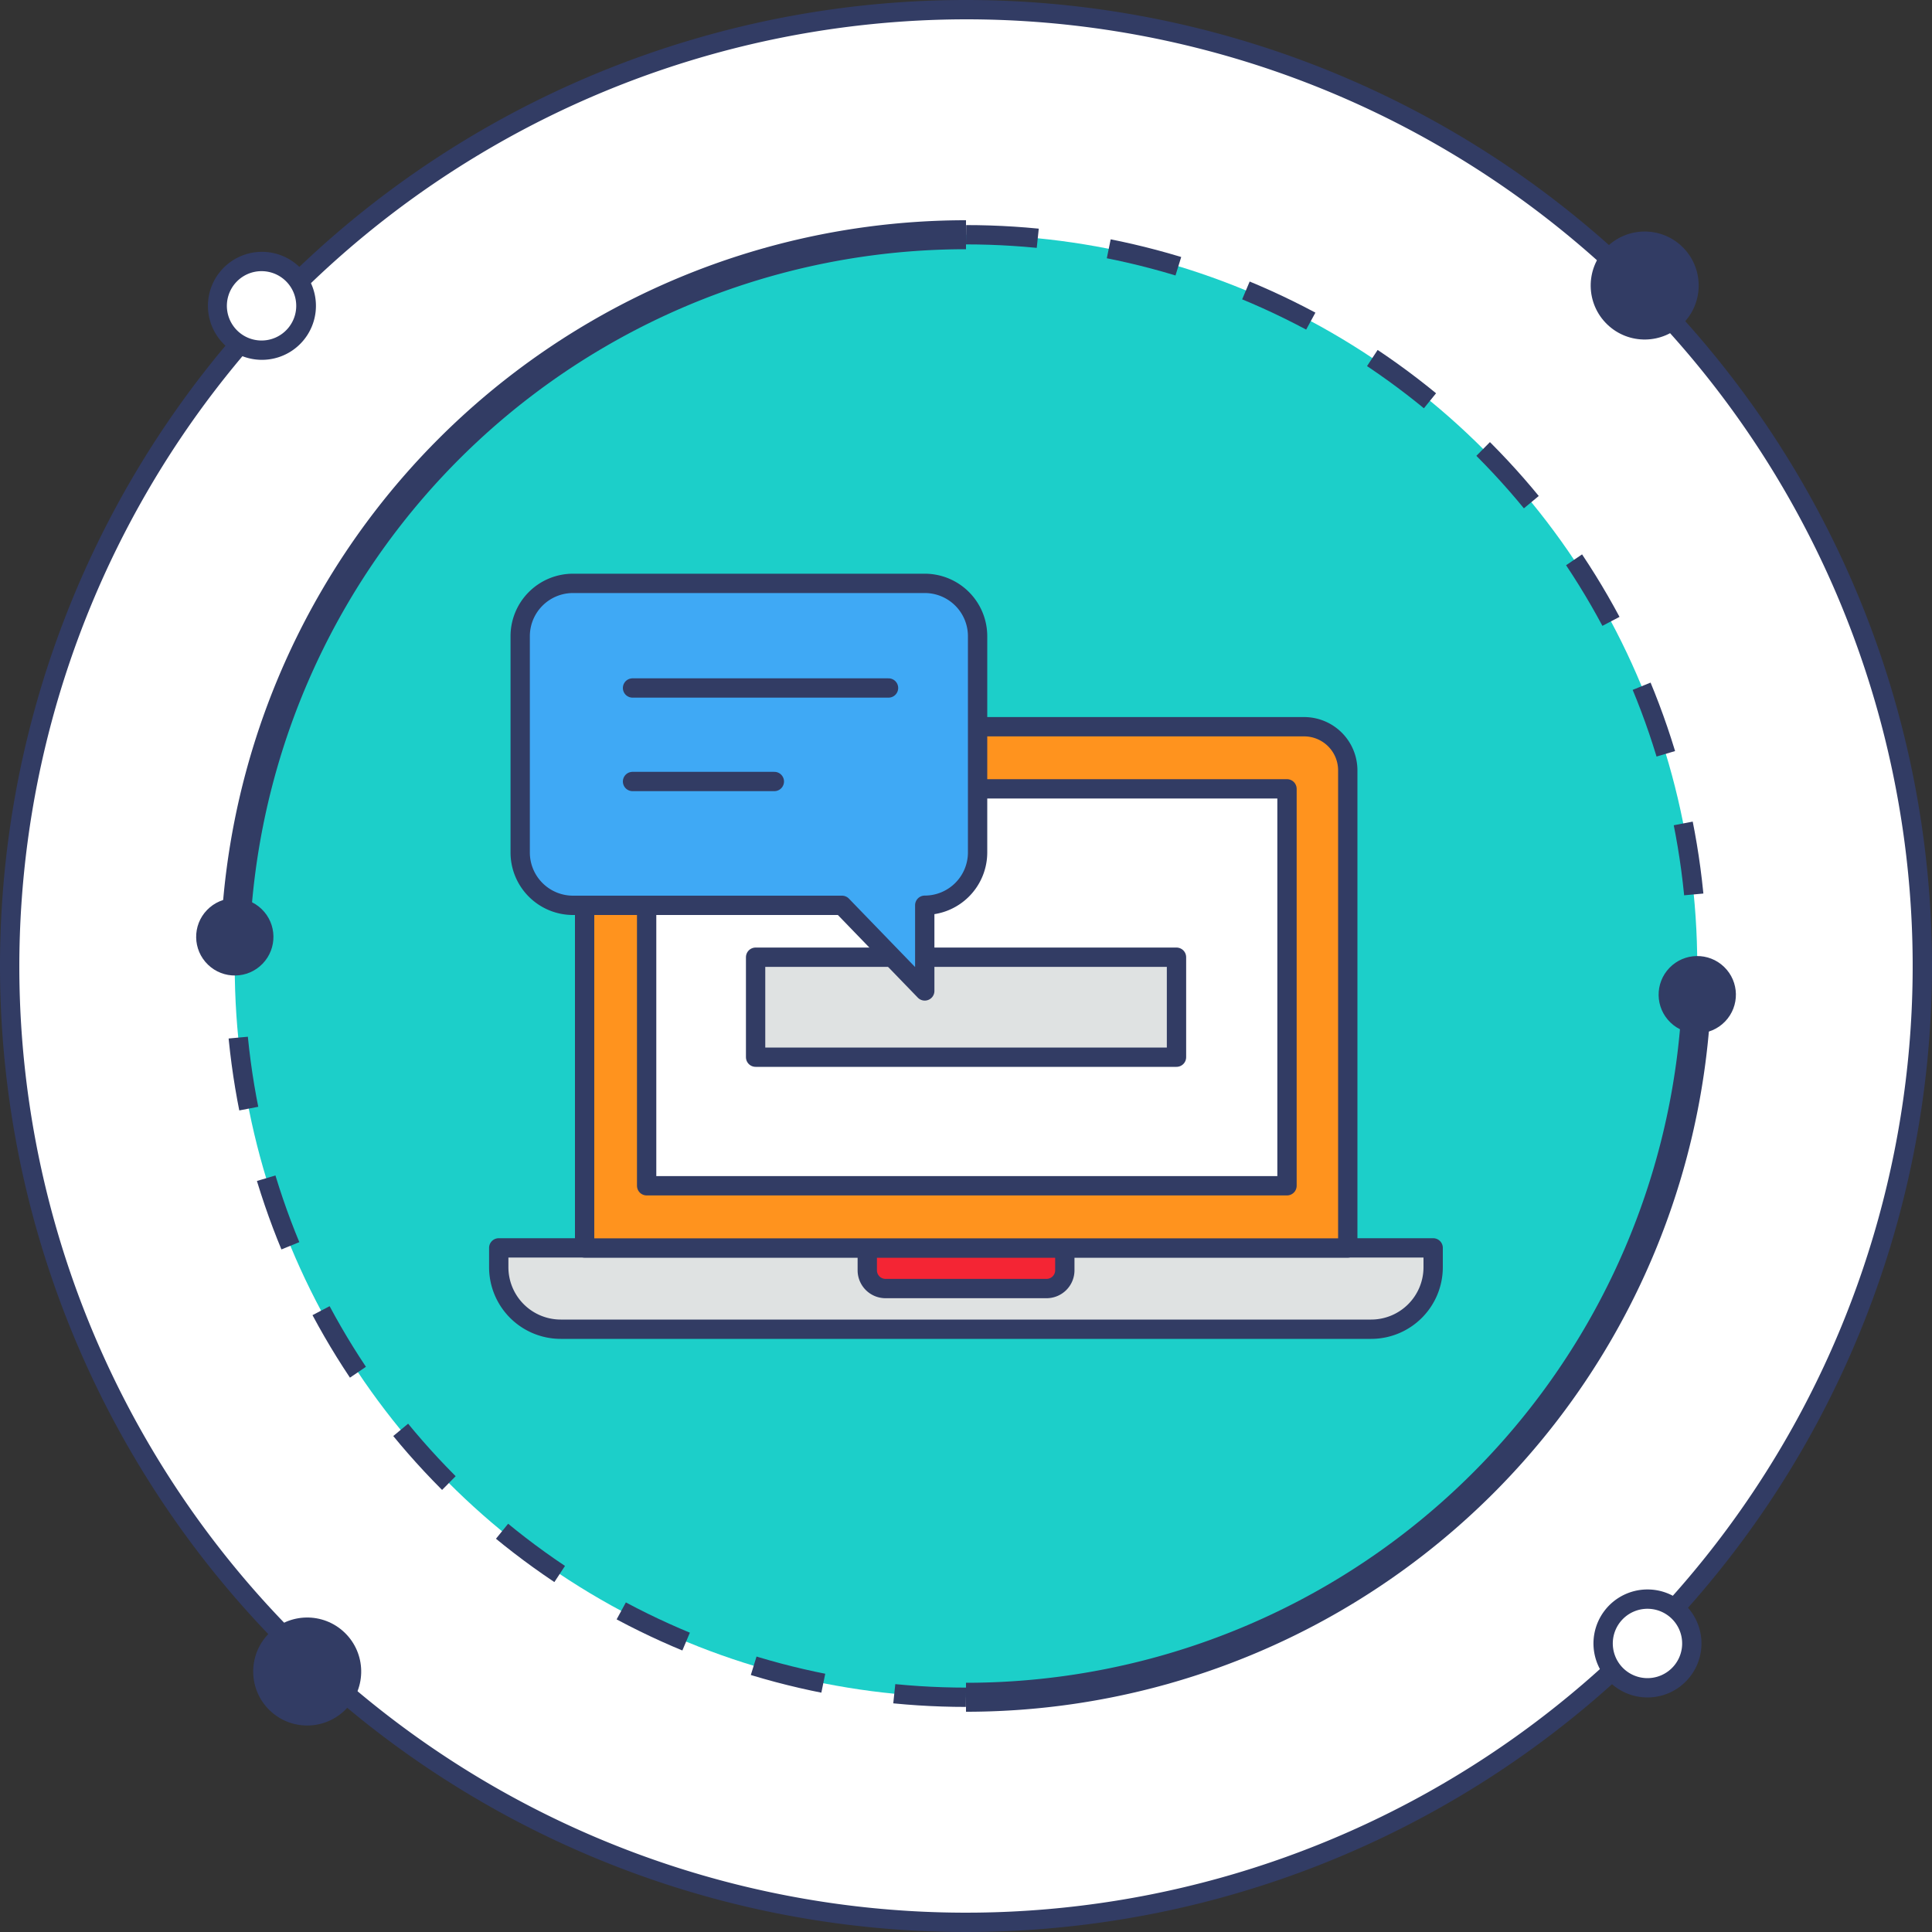 <svg xmlns="http://www.w3.org/2000/svg" width="200" height="200" viewBox="0 0 200 200">
  <rect x="0" y="0" width="200" height="200" fill="#333333" stroke="none"/>
  <title>hero-cap5</title>
  <g>
    <g>
      <path d="M100,199a99,99,0,1,1,99-99A99.11,99.11,0,0,1,100,199Z" style="fill: #fff"/>
      <path d="M100,2A98,98,0,1,1,2,100,98.11,98.11,0,0,1,100,2m0-2A100,100,0,1,0,200,100,100,100,0,0,0,100,0Z" style="fill: #323c64"/>
    </g>
    <g>
      <circle cx="100" cy="100" r="75.7" style="fill: #1ccfc9"/>
      <circle cx="100" cy="100" r="75.7" style="fill: none;stroke: #323c64;stroke-miterlimit: 10;stroke-width: 2px;stroke-dasharray: 7.432,7.432"/>
    </g>
    <path d="M24.3,100A75.7,75.7,0,0,1,100,24.3" style="fill: none;stroke: #323c64;stroke-miterlimit: 10;stroke-width: 3px"/>
    <path d="M175.7,100A75.7,75.7,0,0,1,100,175.7" style="fill: none;stroke: #323c64;stroke-miterlimit: 10;stroke-width: 3px"/>
    <g>
      <path d="M27.08,36.26a4.59,4.59,0,1,1,3.3-1.4A4.57,4.57,0,0,1,27.08,36.26Z" style="fill: #fff"/>
      <path d="M27.08,28.07h0a3.59,3.59,0,1,1-2.59,1.1,3.58,3.58,0,0,1,2.59-1.1m0-2A5.59,5.59,0,1,0,31,27.64a5.58,5.58,0,0,0-3.88-1.57Z" style="fill: #323c64"/>
    </g>
    <g>
      <path d="M170.55,174.73a4.59,4.59,0,1,1,3.3-1.4A4.57,4.57,0,0,1,170.55,174.73Z" style="fill: #fff"/>
      <path d="M170.55,166.54h0a3.59,3.59,0,1,1-2.59,1.1,3.58,3.58,0,0,1,2.59-1.1m0-2a5.59,5.59,0,1,0,3.88,1.57,5.58,5.58,0,0,0-3.88-1.57Z" style="fill: #323c64"/>
    </g>
    <circle cx="170.26" cy="29.57" r="5.59" transform="translate(30.75 131.54) rotate(-46.02)" style="fill: #323c64"/>
    <circle cx="31.79" cy="173.04" r="5.59" transform="translate(-114.79 75.75) rotate(-46.02)" style="fill: #323c64"/>
    <circle cx="24.3" cy="96.99" r="4" transform="translate(-62.36 47.12) rotate(-46.02)" style="fill: #323c64"/>
    <circle cx="175.7" cy="102.98" r="4" transform="translate(-20.41 157.89) rotate(-46.02)" style="fill: #323c64"/>
    <g>
      <g>
        <path d="M51.64,129.18h96.72a0,0,0,0,1,0,0v2a6.42,6.42,0,0,1-6.42,6.42H58.05a6.42,6.42,0,0,1-6.42-6.42v-2a0,0,0,0,1,0,0Z" style="fill: #dfe2e2;stroke: #323c64;stroke-linecap: round;stroke-linejoin: round;stroke-width: 2px"/>
        <path d="M89.77,129.18h20.46a0,0,0,0,1,0,0v2.32a1.89,1.89,0,0,1-1.89,1.89H91.67a1.89,1.89,0,0,1-1.89-1.89v-2.32A0,0,0,0,1,89.77,129.18Z" style="fill: #f42534;stroke: #323c64;stroke-linecap: round;stroke-linejoin: round;stroke-width: 2px"/>
        <path d="M65,75.23h70a4.52,4.52,0,0,1,4.52,4.52v49.44a0,0,0,0,1,0,0h-79a0,0,0,0,1,0,0V79.74A4.52,4.52,0,0,1,65,75.23Z" style="fill: #ff931e;stroke: #323c64;stroke-linecap: round;stroke-linejoin: round;stroke-width: 2px"/>
        <rect x="66.94" y="81.66" width="66.29" height="41.09" style="fill: #fff;stroke: #323c64;stroke-linecap: round;stroke-linejoin: round;stroke-width: 2px"/>
      </g>
      <rect x="78.22" y="99.09" width="43.57" height="10.35" style="fill: #dfe2e2;stroke: #323c64;stroke-linecap: round;stroke-linejoin: round;stroke-width: 2px"/>
      <path d="M95.72,60.39H59.32a5.47,5.47,0,0,0-5.47,5.47V88.25a5.47,5.47,0,0,0,5.47,5.47H87.16l8.57,8.86V93.71h0a5.47,5.47,0,0,0,5.47-5.47V65.85A5.47,5.47,0,0,0,95.72,60.39Z" style="fill: #3fa9f5;stroke: #323c64;stroke-linecap: round;stroke-linejoin: round;stroke-width: 2px"/>
      <g>
        <line x1="65.48" y1="80.9" x2="80.16" y2="80.9" style="fill: none;stroke: #323c64;stroke-linecap: round;stroke-linejoin: round;stroke-width: 2px"/>
        <line x1="65.48" y1="71.22" x2="91.98" y2="71.22" style="fill: none;stroke: #323c64;stroke-linecap: round;stroke-linejoin: round;stroke-width: 2px"/>
      </g>
    </g>
  </g>
</svg>
